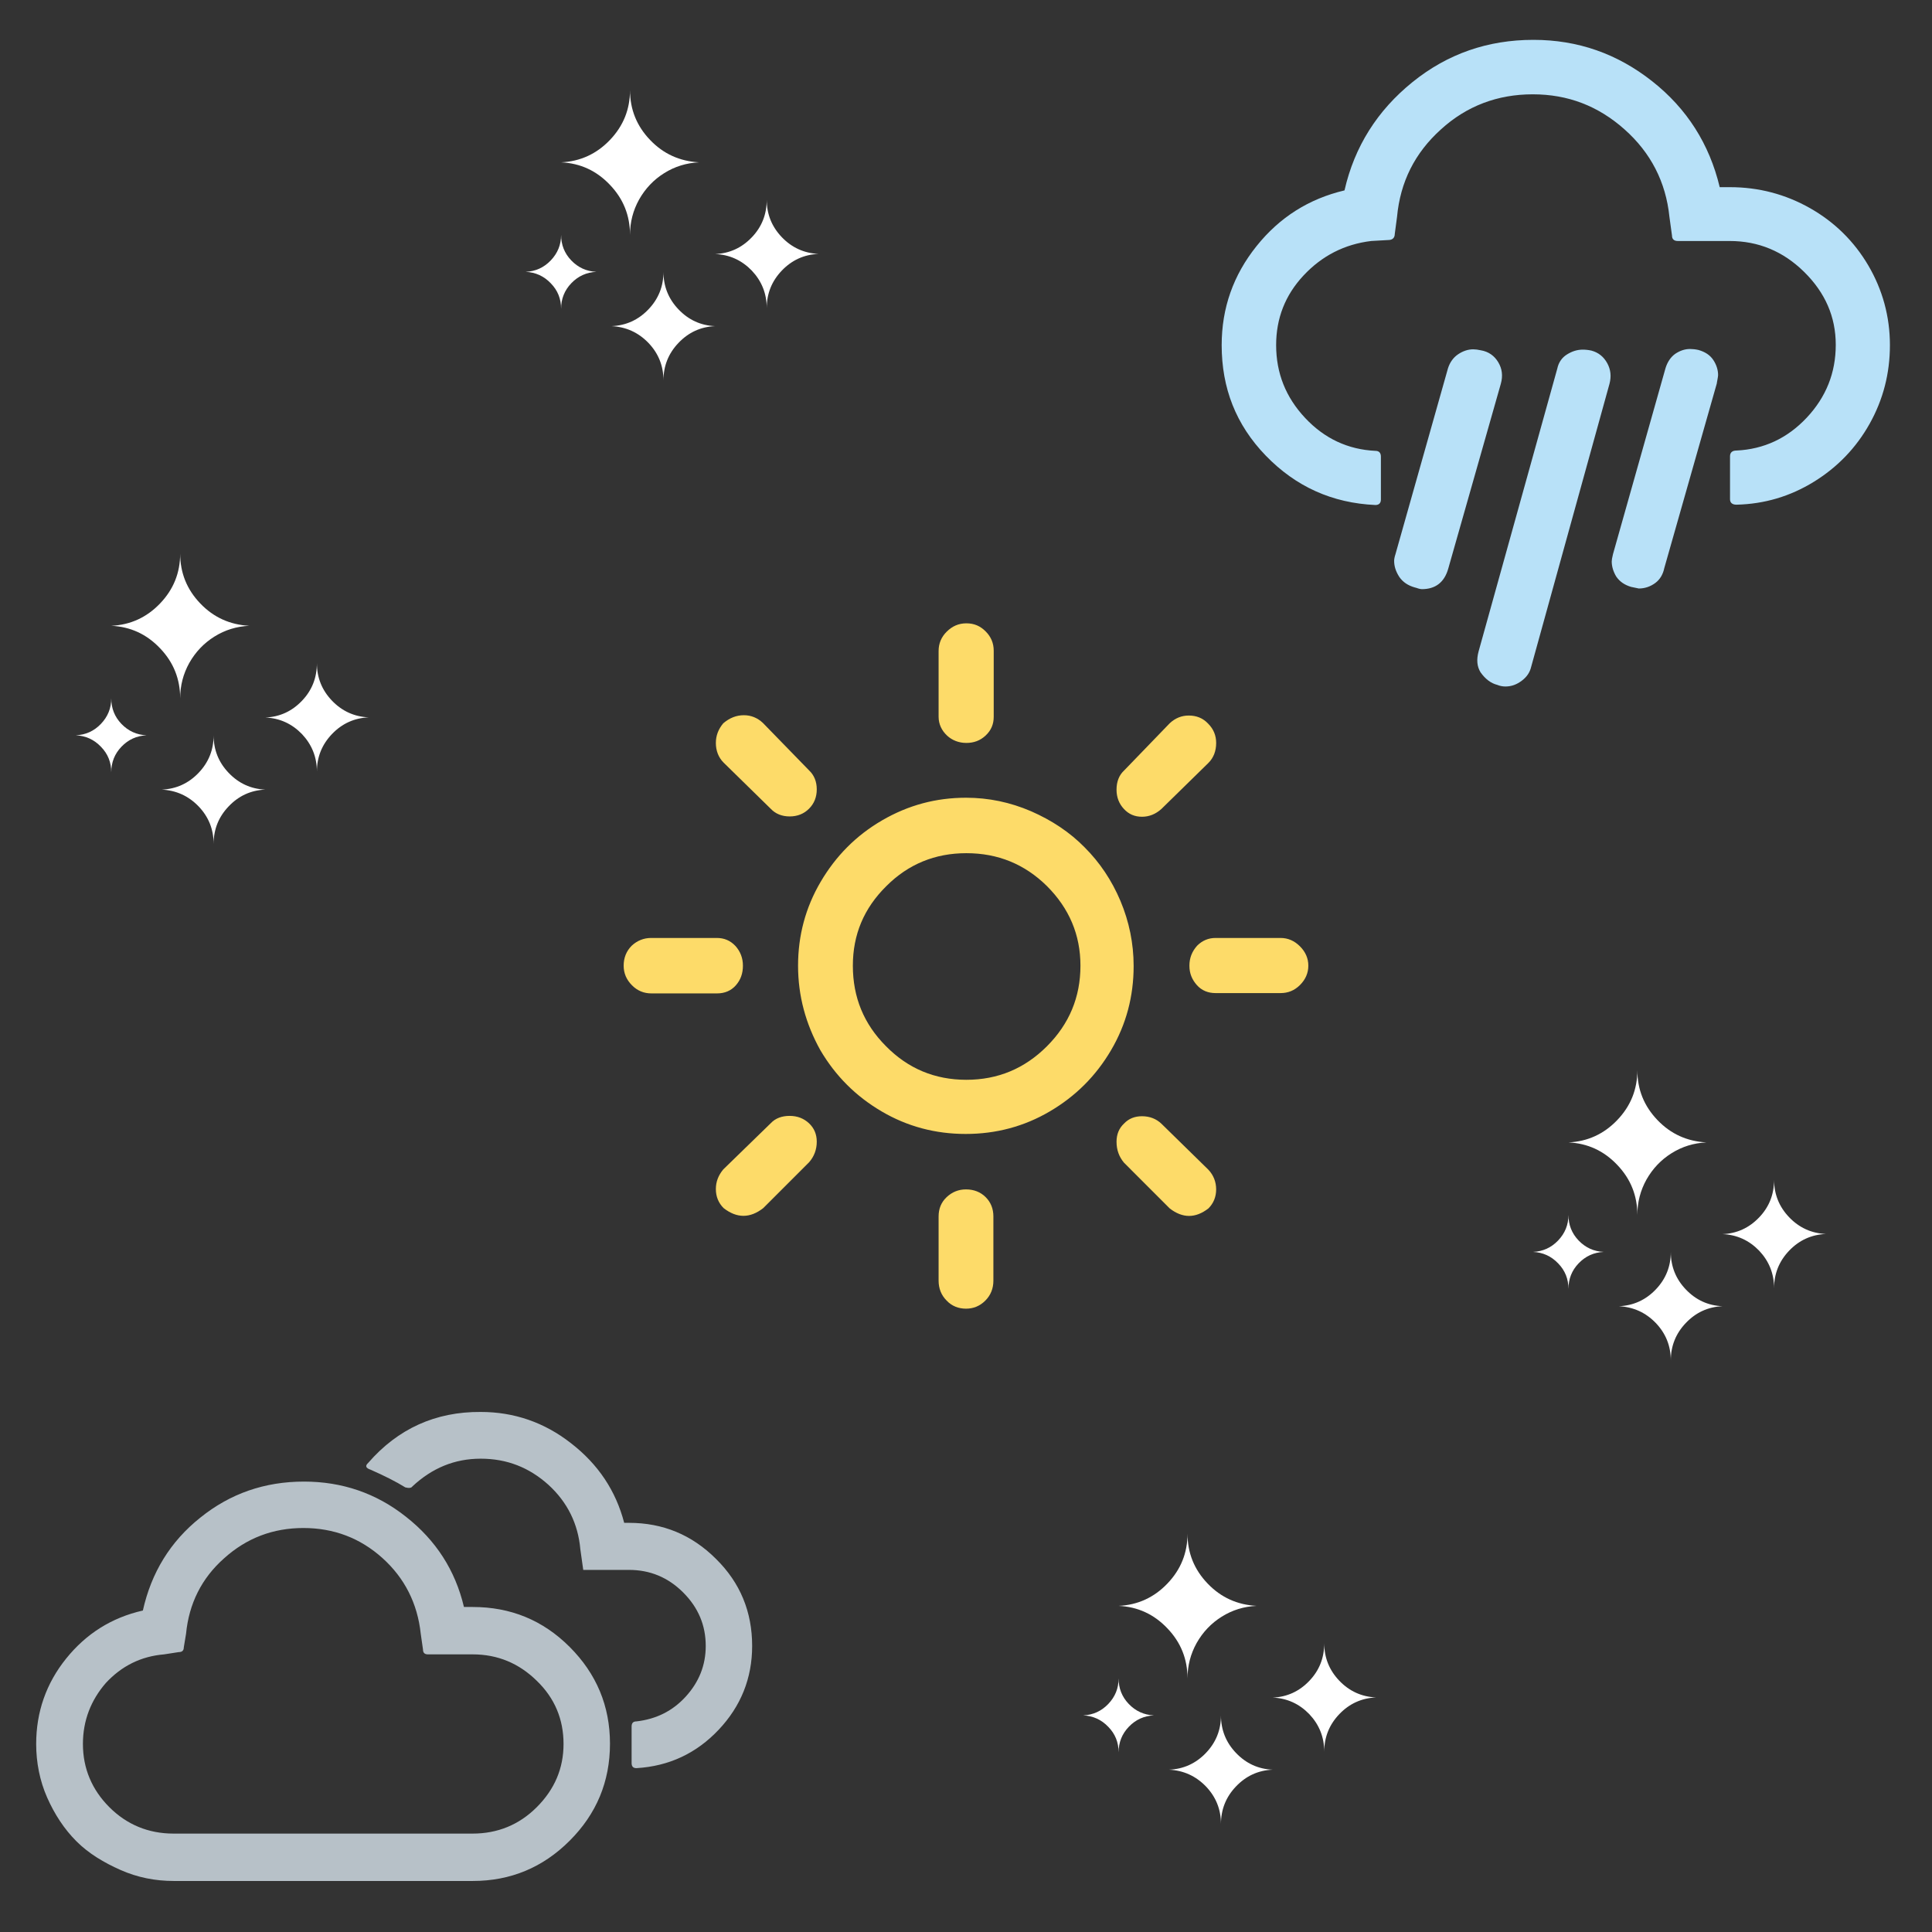 <?xml version="1.0" encoding="utf-8"?>
<!-- Generator: Adobe Illustrator 16.0.0, SVG Export Plug-In . SVG Version: 6.00 Build 0)  -->
<!DOCTYPE svg PUBLIC "-//W3C//DTD SVG 1.1//EN" "http://www.w3.org/Graphics/SVG/1.1/DTD/svg11.dtd">
<svg version="1.1" xmlns="http://www.w3.org/2000/svg" xmlns:xlink="http://www.w3.org/1999/xlink" x="0px" y="0px"
	 width="141.73px" height="141.73px" viewBox="0 0 141.73 141.73" enable-background="new 0 0 141.73 141.73" xml:space="preserve">
<rect x="0" y="0" width="141.73" height="141.73" fill="#333333" stroke="none"/>
<g id="bg" display="none">
	<rect x="-0.001" y="-0.001" display="inline" fill="#D9EDF6" width="141.732" height="141.732"/>
</g>
<g id="icons">
	<path fill="#FDDB69" d="M45.751,70.842c0-0.567,0.189-1.064,0.591-1.466c0.402-0.378,0.898-0.568,1.418-0.568h4.824
		c0.544,0,0.993,0.189,1.372,0.592c0.355,0.402,0.544,0.875,0.544,1.442s-0.166,1.04-0.52,1.442
		c-0.355,0.402-0.828,0.591-1.372,0.591h-4.824c-0.544,0-1.017-0.188-1.419-0.591C45.964,71.882,45.751,71.409,45.751,70.842z
		 M52.515,87.229c0-0.544,0.189-1.017,0.544-1.442l3.476-3.382c0.354-0.378,0.828-0.544,1.396-0.544
		c0.567,0,1.041,0.189,1.419,0.544c0.378,0.355,0.567,0.805,0.567,1.349c0,0.567-0.189,1.087-0.567,1.513l-3.358,3.358
		c-0.969,0.757-1.939,0.757-2.909,0C52.704,88.246,52.515,87.773,52.515,87.229z M52.515,54.501c0-0.544,0.189-1.017,0.544-1.442
		c0.473-0.402,0.969-0.591,1.514-0.591c0.52,0,0.993,0.189,1.395,0.568l3.382,3.476c0.378,0.354,0.567,0.828,0.567,1.395
		s-0.189,1.041-0.567,1.419c-0.378,0.378-0.852,0.567-1.419,0.567c-0.568,0-1.041-0.189-1.396-0.567l-3.453-3.382
		C52.704,55.565,52.515,55.068,52.515,54.501z M58.545,70.842c0-2.199,0.544-4.257,1.655-6.148c1.111-1.892,2.601-3.406,4.517-4.517
		c1.916-1.112,3.949-1.656,6.149-1.656c1.656,0,3.24,0.331,4.777,0.993c1.514,0.663,2.838,1.538,3.926,2.648
		c1.111,1.112,1.986,2.413,2.625,3.926c0.637,1.514,0.969,3.122,0.969,4.777c0,2.223-0.543,4.28-1.654,6.172
		c-1.111,1.893-2.602,3.382-4.494,4.493c-1.891,1.111-3.949,1.656-6.172,1.656c-2.222,0-4.28-0.545-6.171-1.656
		c-1.892-1.111-3.382-2.601-4.494-4.493C59.112,75.122,58.545,73.064,58.545,70.842z M62.565,70.842c0,2.317,0.804,4.28,2.436,5.912
		c1.608,1.632,3.571,2.459,5.889,2.459s4.281-0.827,5.912-2.459s2.459-3.595,2.459-5.912c0-2.271-0.828-4.209-2.459-5.841
		c-1.631-1.608-3.594-2.412-5.912-2.412c-2.294,0-4.257,0.804-5.865,2.412C63.369,66.633,62.565,68.571,62.565,70.842z
		 M68.855,89.239c0-0.567,0.189-1.04,0.591-1.419c0.402-0.378,0.875-0.567,1.419-0.567c0.566,0,1.063,0.189,1.441,0.567
		c0.379,0.379,0.568,0.852,0.568,1.419v4.706c0,0.567-0.189,1.064-0.592,1.467c-0.401,0.401-0.875,0.591-1.417,0.591
		c-0.544,0-1.041-0.189-1.419-0.591c-0.402-0.402-0.591-0.899-0.591-1.467V89.239z M68.855,52.585v-4.824
		c0-0.544,0.189-1.018,0.591-1.419c0.402-0.402,0.875-0.615,1.443-0.615c0.567,0,1.017,0.189,1.417,0.592
		c0.402,0.401,0.592,0.875,0.592,1.418v4.848c0,0.544-0.189,0.993-0.592,1.372c-0.401,0.378-0.875,0.544-1.417,0.544
		c-0.544,0-1.041-0.189-1.419-0.544C69.092,53.603,68.855,53.129,68.855,52.585z M81.908,83.754c0-0.544,0.189-0.993,0.545-1.325
		c0.354-0.378,0.803-0.543,1.324-0.543c0.566,0,1.041,0.188,1.418,0.543l3.453,3.382c0.379,0.402,0.568,0.899,0.568,1.442
		c0,0.544-0.189,1.018-0.568,1.396c-0.945,0.733-1.893,0.733-2.838,0l-3.357-3.358C82.098,84.864,81.908,84.368,81.908,83.754z
		 M81.908,57.93c0-0.591,0.189-1.064,0.545-1.396l3.357-3.476c0.402-0.378,0.875-0.567,1.395-0.567c0.568,0,1.041,0.189,1.42,0.591
		c0.402,0.402,0.592,0.875,0.592,1.419c0,0.591-0.189,1.088-0.568,1.466l-3.453,3.382c-0.424,0.378-0.898,0.567-1.418,0.567
		c-0.545,0-0.971-0.189-1.324-0.567C82.098,58.97,81.908,58.498,81.908,57.93z M87.254,70.842c0-0.567,0.189-1.041,0.566-1.466
		c0.379-0.378,0.828-0.568,1.35-0.568h4.775c0.545,0,1.018,0.213,1.42,0.615s0.613,0.875,0.613,1.419s-0.211,1.017-0.613,1.419
		s-0.875,0.591-1.42,0.591H89.17c-0.545,0-1.018-0.188-1.373-0.591C87.443,71.858,87.254,71.409,87.254,70.842z"/>
	<path fill="#B7C1C8" d="M2.654,127.937c0-2.341,0.733-4.446,2.199-6.267c1.466-1.821,3.334-3.004,5.628-3.523
		c0.615-2.767,2.01-5.061,4.209-6.811c2.199-1.773,4.729-2.648,7.615-2.648c2.791,0,5.297,0.852,7.473,2.577
		c2.199,1.727,3.619,3.926,4.257,6.622h0.639c2.79,0,5.155,0.969,7.118,2.932c1.962,1.963,2.956,4.328,2.956,7.095
		c0,2.79-0.993,5.155-2.956,7.118c-1.963,1.963-4.328,2.955-7.118,2.955H12.752c-1.372,0-2.672-0.26-3.902-0.804
		s-2.341-1.206-3.24-2.104s-1.608-1.986-2.152-3.216C2.915,130.633,2.654,129.285,2.654,127.937z M6.083,127.937
		c0,1.798,0.662,3.358,1.938,4.635c1.277,1.277,2.862,1.939,4.707,1.939h21.945c1.82,0,3.405-0.639,4.705-1.939
		c1.301-1.301,1.963-2.837,1.963-4.635s-0.639-3.358-1.963-4.635c-1.3-1.277-2.861-1.939-4.705-1.939h-3.288
		c-0.236,0-0.354-0.118-0.354-0.354l-0.166-1.159c-0.237-2.223-1.183-4.091-2.814-5.557c-1.632-1.467-3.571-2.199-5.794-2.199
		c-2.223,0-4.162,0.732-5.817,2.223c-1.656,1.466-2.578,3.334-2.791,5.533l-0.165,0.993c0,0.237-0.119,0.355-0.378,0.355
		l-1.065,0.165c-1.702,0.142-3.121,0.852-4.28,2.104C6.674,124.721,6.083,126.211,6.083,127.937z M27.012,107.315
		c-0.236,0.213-0.189,0.379,0.166,0.497c1.017,0.449,1.868,0.875,2.554,1.301c0.26,0.07,0.449,0.047,0.521-0.071
		c1.442-1.348,3.098-2.034,5.013-2.034s3.547,0.639,4.966,1.916c1.395,1.276,2.176,2.861,2.341,4.729l0.213,1.514h3.358
		c1.537,0,2.861,0.544,3.973,1.655c1.111,1.111,1.655,2.412,1.655,3.925c0,1.419-0.497,2.649-1.466,3.714
		c-0.969,1.063-2.176,1.654-3.618,1.82c-0.236,0-0.354,0.118-0.354,0.379v2.672c0,0.26,0.118,0.378,0.354,0.378
		c2.389-0.142,4.399-1.088,6.03-2.814c1.632-1.726,2.459-3.783,2.459-6.148c0-2.507-0.875-4.635-2.648-6.384
		c-1.773-1.774-3.902-2.649-6.385-2.649h-0.354c-0.615-2.364-1.916-4.304-3.902-5.841c-1.962-1.537-4.186-2.294-6.621-2.294
		C31.954,103.556,29.187,104.809,27.012,107.315z"/>
	<path fill="#B8E1F8" d="M89.621,25.318c0-2.719,0.852-5.132,2.555-7.26c1.702-2.128,3.854-3.476,6.456-4.091
		c0.732-3.216,2.412-5.865,4.989-7.946c2.578-2.081,5.534-3.098,8.868-3.098c3.264,0,6.148,1.017,8.702,3.027
		c2.555,2.01,4.209,4.612,4.966,7.78h0.757c2.105,0,4.067,0.521,5.865,1.537c1.797,1.017,3.239,2.436,4.28,4.209
		c1.04,1.773,1.584,3.736,1.584,5.841c0,2.081-0.497,3.997-1.489,5.77c-0.993,1.773-2.365,3.192-4.092,4.257
		c-1.727,1.064-3.618,1.631-5.675,1.679c-0.309,0-0.474-0.143-0.474-0.402v-3.146c0-0.283,0.165-0.425,0.474-0.425
		c2.01-0.095,3.735-0.899,5.155-2.412c1.418-1.513,2.128-3.287,2.128-5.344c0-2.058-0.78-3.831-2.317-5.345s-3.358-2.27-5.463-2.27
		h-3.808c-0.283,0-0.426-0.142-0.426-0.402l-0.188-1.372c-0.261-2.554-1.371-4.706-3.288-6.409
		c-1.938-1.727-4.161-2.578-6.739-2.578c-2.577,0-4.848,0.851-6.739,2.578c-1.915,1.726-2.979,3.854-3.216,6.409l-0.166,1.253
		c0,0.283-0.165,0.449-0.473,0.449l-1.254,0.071c-1.962,0.236-3.618,1.088-4.966,2.53c-1.348,1.443-2.01,3.146-2.01,5.108
		c0,2.058,0.709,3.831,2.128,5.344c1.419,1.514,3.146,2.317,5.155,2.413c0.261,0,0.402,0.142,0.402,0.426v3.145
		c0,0.26-0.142,0.402-0.402,0.402c-3.169-0.142-5.841-1.348-8.04-3.619C90.662,31.159,89.621,28.463,89.621,25.318z M102.273,41.139
		c0-0.094,0.023-0.26,0.094-0.473l3.855-13.645c0.142-0.449,0.401-0.804,0.757-1.04c0.354-0.237,0.732-0.355,1.088-0.355
		c0.165,0,0.354,0.023,0.566,0.071c0.568,0.095,0.994,0.402,1.277,0.875c0.284,0.473,0.354,0.993,0.189,1.584l-3.854,13.55
		c-0.284,1.017-0.945,1.514-1.938,1.514c-0.096,0-0.166-0.024-0.261-0.048c-0.142-0.047-0.213-0.071-0.236-0.071
		c-0.521-0.142-0.898-0.402-1.159-0.78C102.392,41.919,102.273,41.541,102.273,41.139z M108.469,47.784l5.771-20.739
		c0.095-0.45,0.331-0.804,0.709-1.041c0.379-0.237,0.757-0.355,1.159-0.355c0.213,0,0.425,0.024,0.639,0.071
		c0.52,0.142,0.898,0.45,1.158,0.922c0.26,0.473,0.308,0.97,0.166,1.513l-5.746,20.763c-0.095,0.402-0.309,0.733-0.687,1.018
		c-0.379,0.283-0.757,0.425-1.206,0.425c-0.213,0-0.426-0.047-0.591-0.118c-0.474-0.119-0.875-0.426-1.23-0.923
		C108.351,48.895,108.304,48.398,108.469,47.784z M118.235,41.186c0-0.094,0.023-0.26,0.095-0.544l3.854-13.645
		c0.142-0.449,0.378-0.804,0.71-1.041c0.354-0.236,0.709-0.354,1.088-0.354c0.188,0,0.401,0.023,0.614,0.071
		c0.497,0.142,0.852,0.378,1.088,0.732c0.236,0.355,0.354,0.733,0.354,1.112c0,0.071-0.023,0.189-0.047,0.331
		s-0.048,0.236-0.048,0.284l-3.854,13.55c-0.094,0.449-0.308,0.828-0.662,1.088s-0.757,0.402-1.205,0.402l-0.568-0.118
		c-0.474-0.142-0.827-0.378-1.088-0.757C118.354,41.943,118.235,41.564,118.235,41.186z"/>
	<path fill="#FFFFFF" d="M112.46,91.84c0.726-0.034,1.339-0.312,1.841-0.837s0.759-1.149,0.759-1.875
		c0,0.726,0.245,1.351,0.747,1.875c0.503,0.524,1.116,0.803,1.842,0.837c-0.726,0.033-1.339,0.312-1.842,0.837
		c-0.502,0.524-0.747,1.149-0.747,1.874c0-0.725-0.245-1.35-0.759-1.874C113.799,92.152,113.186,91.873,112.46,91.84z
		 M115.06,83.806c1.406-0.066,2.6-0.613,3.582-1.64s1.473-2.243,1.473-3.66c0,1.417,0.49,2.634,1.474,3.66
		c0.981,1.026,2.175,1.562,3.592,1.64c-0.926,0.045-1.773,0.302-2.555,0.792c-0.77,0.48-1.384,1.127-1.841,1.931
		c-0.447,0.804-0.67,1.663-0.67,2.6c0-1.417-0.49-2.645-1.473-3.671C117.659,84.42,116.466,83.872,115.06,83.806z M118.764,95.823
		c1.061-0.045,1.964-0.457,2.701-1.228c0.736-0.77,1.104-1.685,1.104-2.756c0,1.071,0.368,1.986,1.104,2.756
		c0.736,0.771,1.629,1.183,2.688,1.228c-1.06,0.045-1.952,0.457-2.688,1.228c-0.736,0.77-1.104,1.685-1.104,2.756
		c0-1.071-0.368-1.986-1.104-2.756C120.717,96.28,119.824,95.879,118.764,95.823z M126.362,90.534
		c1.061-0.044,1.953-0.457,2.689-1.228c0.736-0.77,1.094-1.685,1.094-2.767c0,1.071,0.368,1.985,1.104,2.756
		c0.736,0.77,1.641,1.183,2.7,1.228c-1.06,0.044-1.964,0.457-2.7,1.227c-0.736,0.771-1.104,1.686-1.104,2.756
		c0-1.07-0.368-1.985-1.094-2.756C128.315,90.992,127.423,90.579,126.362,90.534z"/>
	<path fill="#FFFFFF" d="M79.46,125.84c0.726-0.034,1.339-0.312,1.841-0.837s0.759-1.149,0.759-1.875
		c0,0.726,0.245,1.351,0.747,1.875c0.503,0.524,1.116,0.803,1.842,0.837c-0.726,0.033-1.339,0.312-1.842,0.837
		c-0.502,0.524-0.747,1.149-0.747,1.874c0-0.725-0.245-1.35-0.759-1.874C80.799,126.152,80.186,125.873,79.46,125.84z
		 M82.06,117.806c1.406-0.066,2.6-0.613,3.582-1.64s1.473-2.243,1.473-3.66c0,1.417,0.49,2.634,1.474,3.66
		c0.981,1.026,2.175,1.562,3.592,1.64c-0.926,0.045-1.773,0.302-2.555,0.792c-0.77,0.48-1.384,1.127-1.841,1.931
		c-0.447,0.804-0.67,1.663-0.67,2.6c0-1.417-0.49-2.645-1.473-3.671C84.659,118.42,83.466,117.872,82.06,117.806z M85.764,129.823
		c1.061-0.045,1.964-0.457,2.701-1.228c0.736-0.77,1.104-1.685,1.104-2.756c0,1.071,0.368,1.986,1.104,2.756
		c0.736,0.771,1.629,1.183,2.688,1.228c-1.06,0.045-1.952,0.457-2.688,1.228c-0.736,0.77-1.104,1.685-1.104,2.756
		c0-1.071-0.368-1.986-1.104-2.756C87.717,130.28,86.824,129.879,85.764,129.823z M93.362,124.534
		c1.061-0.044,1.953-0.457,2.689-1.228c0.736-0.77,1.094-1.685,1.094-2.767c0,1.071,0.368,1.985,1.104,2.756
		c0.736,0.77,1.641,1.183,2.7,1.228c-1.06,0.044-1.964,0.457-2.7,1.227c-0.736,0.771-1.104,1.686-1.104,2.756
		c0-1.07-0.368-1.985-1.094-2.756C95.315,124.992,94.423,124.579,93.362,124.534z"/>
	<path fill="#FFFFFF" d="M38.562,19.942c0.726-0.034,1.339-0.312,1.841-0.837s0.759-1.149,0.759-1.875
		c0,0.726,0.245,1.351,0.747,1.875c0.503,0.524,1.116,0.803,1.842,0.837c-0.726,0.033-1.339,0.312-1.842,0.837
		c-0.502,0.524-0.747,1.149-0.747,1.874c0-0.725-0.245-1.35-0.759-1.874C39.901,20.254,39.288,19.975,38.562,19.942z M41.162,11.908
		c1.406-0.066,2.6-0.613,3.582-1.64s1.473-2.243,1.473-3.66c0,1.417,0.49,2.634,1.474,3.66c0.981,1.026,2.175,1.562,3.592,1.64
		c-0.926,0.045-1.773,0.302-2.555,0.792c-0.77,0.48-1.384,1.127-1.841,1.931c-0.447,0.804-0.67,1.663-0.67,2.6
		c0-1.417-0.49-2.645-1.473-3.671C43.761,12.522,42.568,11.974,41.162,11.908z M44.866,23.925c1.061-0.045,1.964-0.457,2.701-1.228
		c0.736-0.77,1.104-1.685,1.104-2.756c0,1.071,0.368,1.986,1.104,2.756c0.736,0.771,1.629,1.183,2.688,1.228
		c-1.06,0.045-1.952,0.457-2.688,1.228c-0.736,0.77-1.104,1.685-1.104,2.756c0-1.071-0.368-1.986-1.104-2.756
		C46.819,24.382,45.926,23.981,44.866,23.925z M52.464,18.636c1.061-0.044,1.953-0.457,2.689-1.228
		c0.736-0.77,1.094-1.685,1.094-2.767c0,1.071,0.368,1.985,1.104,2.756c0.736,0.77,1.641,1.183,2.7,1.228
		c-1.06,0.044-1.964,0.457-2.7,1.227c-0.736,0.771-1.104,1.686-1.104,2.756c0-1.07-0.368-1.985-1.094-2.756
		C54.417,19.094,53.525,18.681,52.464,18.636z"/>
	<path fill="#FFFFFF" d="M5.562,53.942c0.726-0.034,1.339-0.312,1.841-0.837s0.759-1.149,0.759-1.875
		c0,0.726,0.245,1.351,0.747,1.875c0.503,0.524,1.116,0.803,1.842,0.837c-0.726,0.033-1.339,0.312-1.842,0.837
		c-0.502,0.524-0.747,1.149-0.747,1.874c0-0.725-0.245-1.35-0.759-1.874C6.901,54.254,6.288,53.975,5.562,53.942z M8.162,45.908
		c1.406-0.066,2.6-0.613,3.582-1.64s1.473-2.243,1.473-3.66c0,1.417,0.49,2.634,1.474,3.66c0.981,1.026,2.175,1.562,3.592,1.64
		c-0.926,0.045-1.773,0.302-2.555,0.792c-0.77,0.48-1.384,1.127-1.841,1.931c-0.447,0.804-0.67,1.663-0.67,2.6
		c0-1.417-0.49-2.645-1.473-3.671C10.761,46.522,9.568,45.974,8.162,45.908z M11.866,57.925c1.061-0.045,1.964-0.457,2.701-1.228
		c0.736-0.77,1.104-1.685,1.104-2.756c0,1.071,0.368,1.986,1.104,2.756c0.736,0.771,1.629,1.183,2.688,1.228
		c-1.06,0.045-1.952,0.457-2.688,1.228c-0.736,0.77-1.104,1.685-1.104,2.756c0-1.071-0.368-1.986-1.104-2.756
		C13.819,58.382,12.926,57.981,11.866,57.925z M19.464,52.636c1.061-0.044,1.953-0.457,2.689-1.228
		c0.736-0.77,1.094-1.685,1.094-2.767c0,1.071,0.368,1.985,1.104,2.756c0.736,0.77,1.641,1.183,2.7,1.228
		c-1.06,0.044-1.964,0.457-2.7,1.227c-0.736,0.771-1.104,1.686-1.104,2.756c0-1.07-0.368-1.985-1.094-2.756
		C21.417,53.094,20.525,52.681,19.464,52.636z"/>
</g>
</svg>
